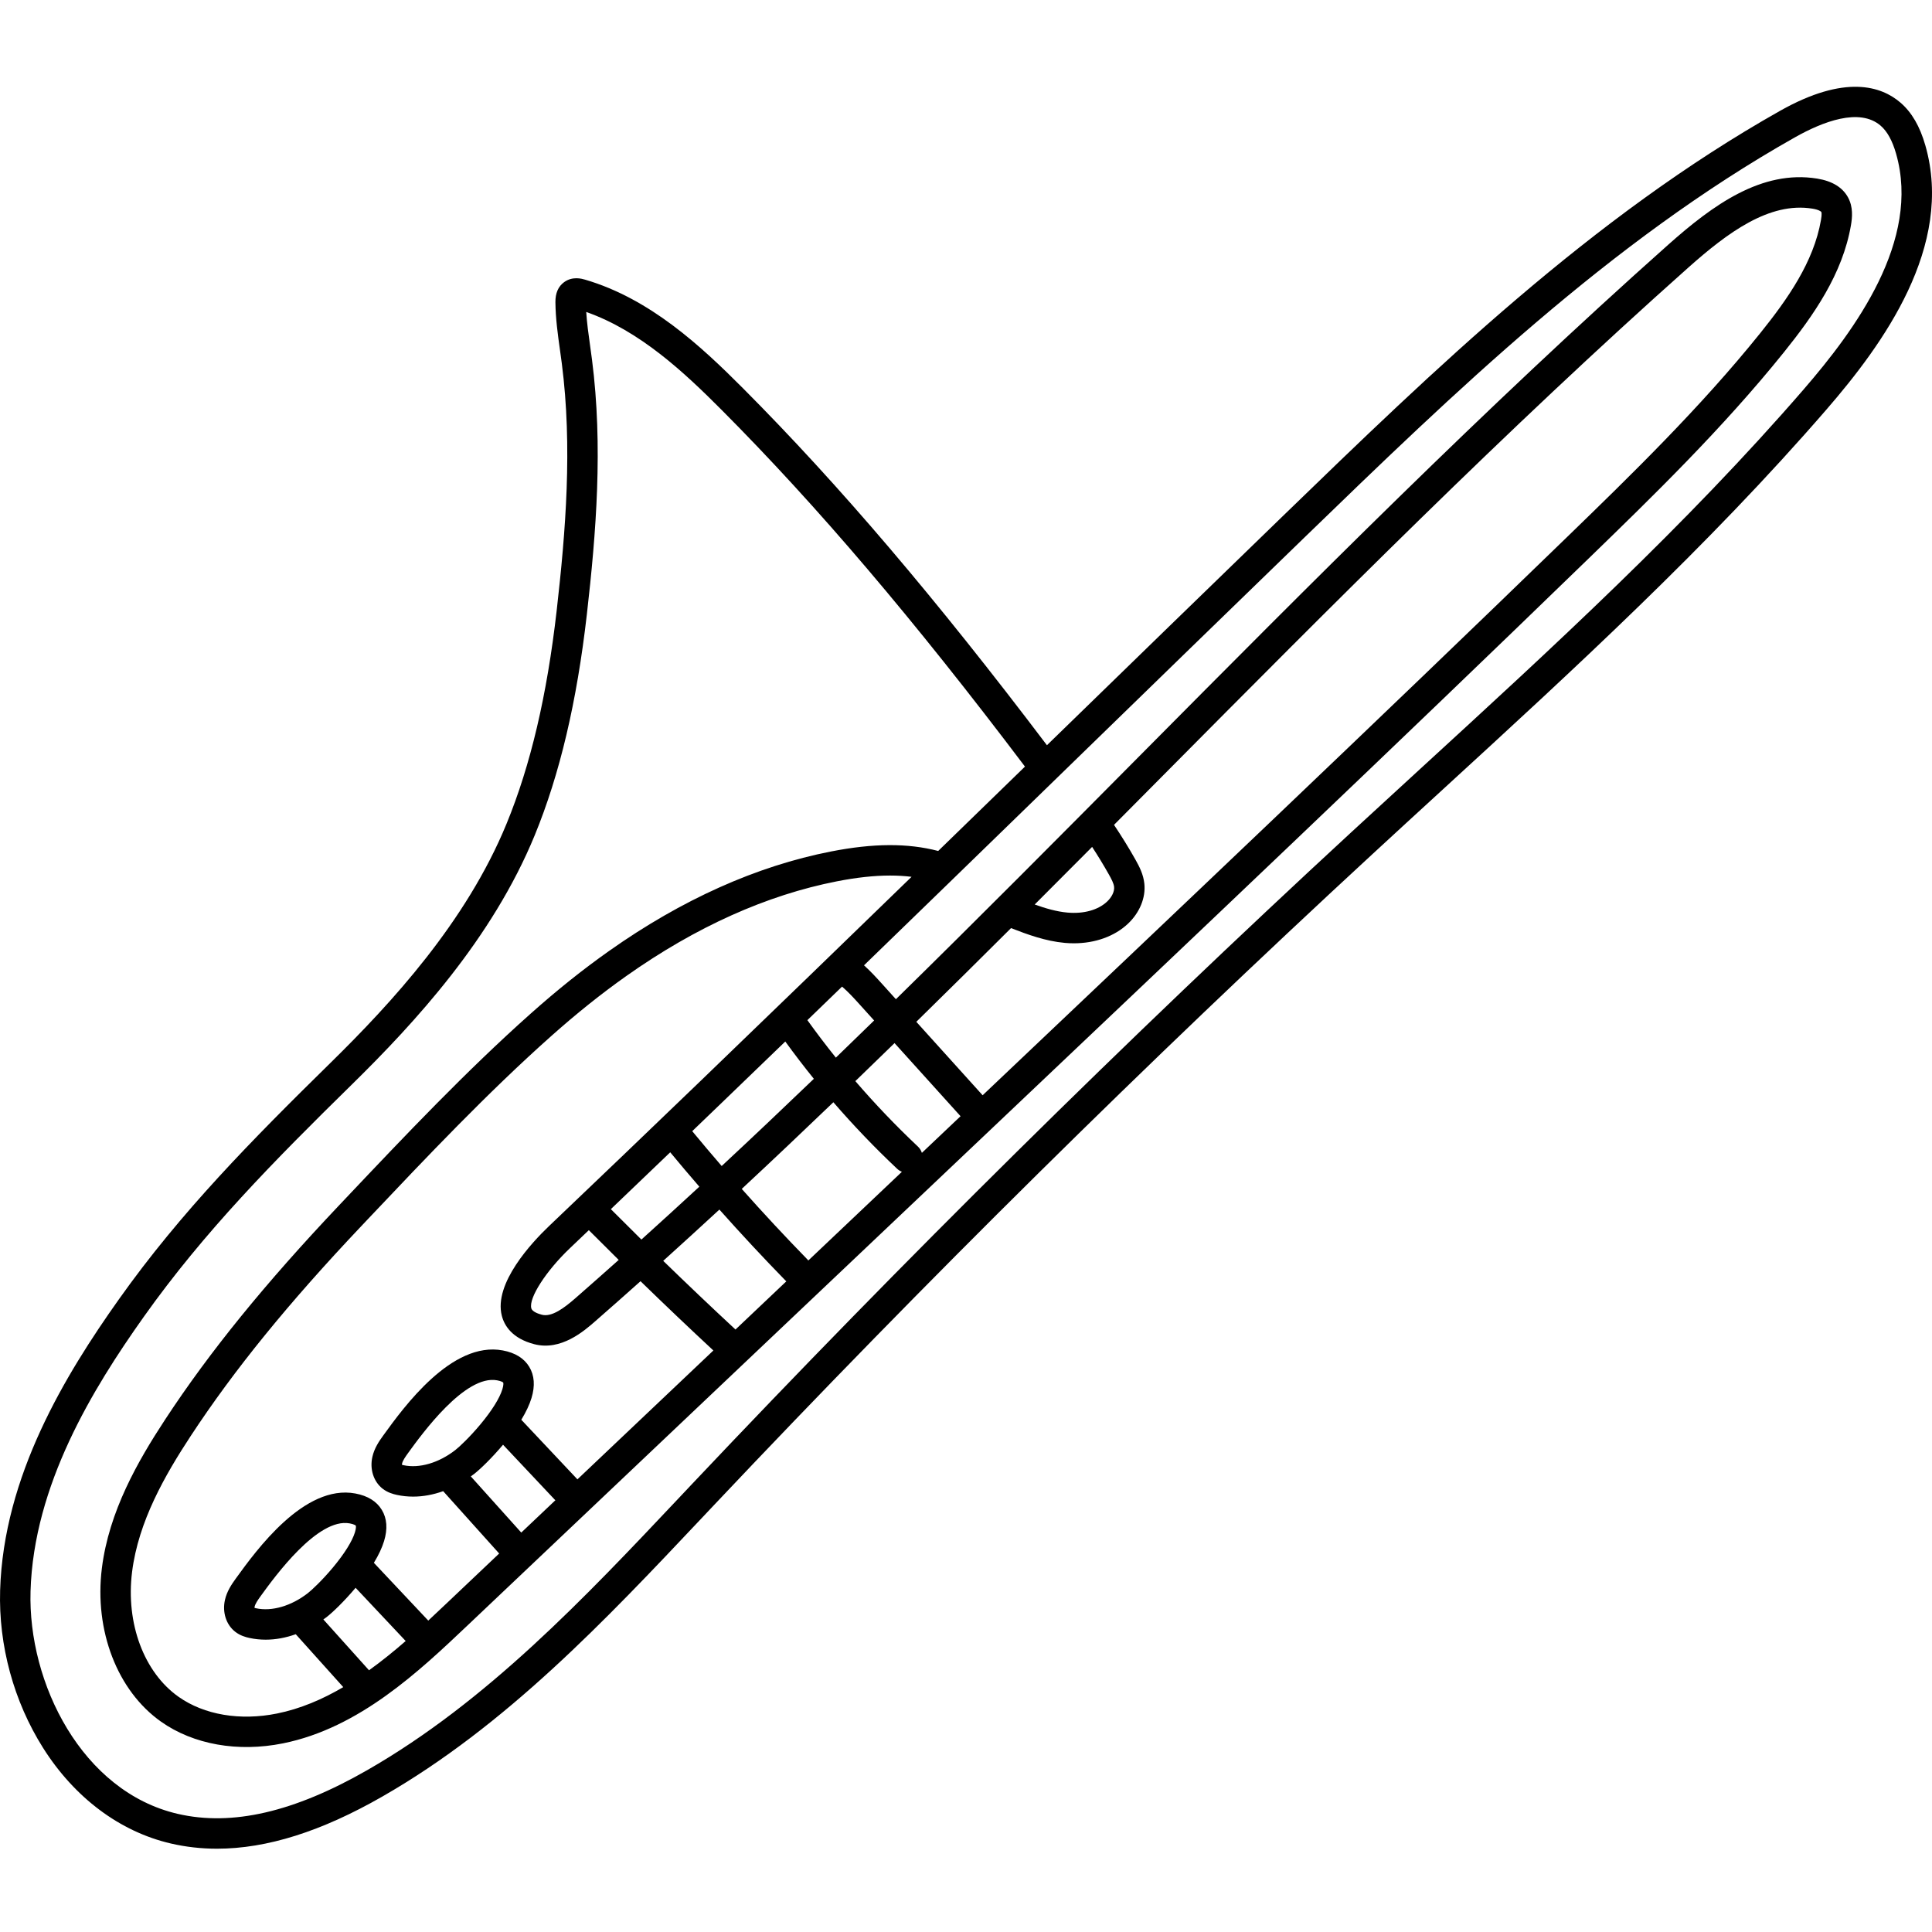 <svg height="511pt" viewBox="0 -22 511.999 511" width="511pt" xmlns="http://www.w3.org/2000/svg"><path d="m510.227 16.004c-1.441-5.027-3.59-8.723-6.57-11.293-5.059-4.371-14.695-7.547-31.871 2.129-50.027 28.195-91.66 68.523-131.918 107.52-19.973 19.348-40.238 39.059-59.836 58.121l-2.582 2.512c-29.406-38.875-55.023-68.961-80.469-94.516-11.273-11.32-24.734-23.82-41.918-28.863-.828-.242-3.344-.98-5.59.68-1.539 1.133-2.305 2.914-2.281 5.289.043 4.359.641 8.629 1.219 12.754.16 1.168.324 2.332.477 3.496 2.844 22.105 1.023 44.539-1.363 65.488-2.57 22.5-6.91 40.977-13.281 56.477-10.707 26.078-30.543 47.547-46.629 63.34-20.961 20.582-39.656 39.508-56.113 62.703-14.176 19.98-30.562 46.801-31.469 77.109-.434 14.605 3.605 29.43 11.371 41.742 8.344 13.223 20.375 22.227 33.875 25.355 3.969.918 8.043 1.379 12.242 1.379 13.227-.004 27.684-4.578 43.82-13.832 32.723-18.758 59.055-46.672 84.516-73.668l3.477-3.684c55.879-59.172 114.535-117.16 174.34-172.355 6.066-5.602 12.156-11.188 18.25-16.77 34.781-31.883 70.746-64.848 102.184-101.176 14.895-17.203 33.805-43.176 26.121-69.938zm-32.219 64.668c-31.133 35.973-66.926 68.777-101.535 100.504-6.098 5.59-12.195 11.18-18.273 16.789-59.938 55.32-118.723 113.438-174.73 172.742l-3.48 3.691c-25.059 26.566-50.973 54.039-82.66 72.203-19.414 11.133-35.844 14.926-50.23 11.59-25.344-5.871-39.734-34.609-39.008-59 .84-28.148 16.465-53.629 29.984-72.684 16.074-22.656 34.504-41.309 55.188-61.617 16.633-16.332 37.172-38.598 48.441-66.027 6.652-16.203 11.176-35.379 13.828-58.629 2.449-21.453 4.305-44.473 1.352-67.43-.156-1.195-.32-2.391-.488-3.582-.438-3.113-.852-6.09-1.039-9.047 14.195 4.992 25.941 15.977 35.914 25.992 25.355 25.465 50.922 55.523 80.355 94.488l-3.754 3.652c-6.316 6.145-12.738 12.387-19.242 18.707-8.098-2.109-17.176-2.059-28.395.137-19.742 3.863-39.539 12.738-58.836 26.371-6.918 4.887-13.707 10.312-20.75 16.586-17.18 15.301-33.328 32.363-48.945 48.867l-1.766 1.867c-19.715 20.828-34.379 38.879-46.141 56.797-7.25 11.043-14.918 24.371-16.801 39.465-2.059 16.527 4.102 32.488 15.691 40.664 8.582 6.055 20.363 8.145 32.316 5.738 20.223-4.07 36.145-19.164 48.941-31.293l140.996-133.645c51.363-48.684 104.473-99.023 156.145-149.141 16.586-16.082 35.383-34.316 51.664-54.566 7.914-9.844 15.547-20.742 17.773-33.68.359-2.086.598-4.805-.75-7.32-1.445-2.691-4.207-4.383-8.207-5.031-14.703-2.375-27.633 6.996-39.41 17.473-48.512 43.168-94.992 90.012-139.945 135.316-21.25 21.418-42.82 43.152-64.785 64.684l-3.617-4.008c-1.512-1.672-3.07-3.383-4.836-4.973 15.223-14.75 30.145-29.254 44.52-43.234l12.164-11.828c19.594-19.062 39.855-38.77 59.82-58.109 39.895-38.645 81.145-78.605 130.266-106.289 7.23-4.07 17.023-7.91 22.645-3.055 1.758 1.52 3.094 3.945 4.094 7.418 6.602 23-10.805 46.652-24.473 62.445zm-250.188 163.027 3.832 4.242c-3.371 3.289-6.75 6.57-10.141 9.844-2.605-3.246-5.121-6.559-7.547-9.934 3.074-2.973 6.141-5.938 9.191-8.891 1.617 1.387 3.109 3.012 4.664 4.738zm61.605-41.758c1.559 2.387 3.047 4.832 4.438 7.305.672 1.195 1.285 2.344 1.383 3.285.129 1.199-.578 2.688-1.844 3.887-2.375 2.246-6.207 3.312-10.508 2.926-2.898-.258-5.809-1.113-8.688-2.141 5.09-5.094 10.164-10.184 15.219-15.262zm-21.488 21.52c4.309 1.676 9.121 3.453 14.234 3.914.809.074 1.613.109 2.406.109 5.664 0 10.809-1.844 14.367-5.211 3.098-2.934 4.715-6.891 4.32-10.594-.258-2.465-1.316-4.508-2.375-6.391-1.754-3.121-3.664-6.203-5.664-9.188 4.246-4.277 8.488-8.547 12.707-12.801 44.867-45.215 91.258-91.969 139.582-134.969 10.293-9.156 21.379-17.379 32.766-15.539 1.738.281 2.324.766 2.383.883.051.09.191.52-.09 2.141-1.914 11.129-8.875 20.996-16.109 29.996-15.969 19.863-34.578 37.91-50.992 53.832-51.281 49.734-103.996 99.707-155.066 148.113l-17.574-19.465c8.43-8.258 16.793-16.547 25.105-24.832zm-13.473 49.746c.031.035.066.059.102.09l-10.258 9.723c-.203-.613-.539-1.188-1.039-1.66-5.82-5.48-11.363-11.285-16.594-17.352 3.473-3.352 6.934-6.711 10.387-10.074zm-59.559 56.637c-.023-.023-.043-.051-.066-.074-6.398-5.938-12.773-12.004-19.078-18.129 4.984-4.5 9.945-9.031 14.887-13.59 5.734 6.441 11.613 12.758 17.598 18.891.043.047.098.078.145.121zm-38.859-26.336c2.621 2.633 5.258 5.262 7.918 7.883-3.832 3.418-7.672 6.816-11.527 10.188-2.895 2.527-6.203 5.023-8.824 4.344-.949-.246-2.574-.801-2.816-1.734-.703-2.719 3.895-9.863 10.254-15.918 1.66-1.578 3.324-3.168 4.996-4.762zm5.836-5.57c5.137-4.906 10.367-9.918 15.734-15.066 2.535 3.059 5.105 6.098 7.715 9.113-5.094 4.703-10.211 9.375-15.352 14.012-2.719-2.68-5.418-5.367-8.098-8.059zm46.227-44.426c2.434 3.359 4.961 6.656 7.57 9.887-8.086 7.762-16.223 15.477-24.426 23.109-2.641-3.055-5.242-6.137-7.805-9.238 2.816-2.707 5.664-5.445 8.57-8.242 5.387-5.184 10.746-10.355 16.09-15.516zm6.098 58.039c-.066-.078-.117-.164-.191-.238-5.934-6.082-11.762-12.348-17.445-18.738 8.156-7.586 16.242-15.254 24.281-22.965 5.328 6.156 10.969 12.047 16.887 17.621.383.359.816.625 1.273.809zm-27.777-48.332c-14.562 14.02-27.953 26.848-40.938 39.211-4.5 4.289-14.727 15.184-12.5 23.781.668 2.582 2.703 5.984 8.598 7.516 7.094 1.84 13.211-3.508 16.152-6.078 4.02-3.508 8.016-7.055 12.004-10.613 6.379 6.203 12.828 12.344 19.305 18.359l-36.043 34.164c-.043-.051-.074-.109-.121-.16l-14.734-15.648c1.258-2.066 2.164-3.992 2.703-5.762.977-3.215.777-6-.602-8.27-1.371-2.266-3.73-3.727-7.016-4.34-13.516-2.535-26.219 15.008-31.645 22.5-1.188 1.633-2.387 3.422-2.902 5.684-.754 3.281.316 6.602 2.715 8.465 1.309 1.016 2.727 1.414 3.816 1.648 1.387.297 2.812.445 4.258.445 2.629 0 5.32-.496 7.965-1.445l14.84 16.523-13.887 13.164c-1.582 1.5-3.219 3.047-4.902 4.613l-14.414-15.312c1.262-2.066 2.164-3.992 2.703-5.762.98-3.215.777-6-.602-8.27-1.371-2.266-3.73-3.727-7.012-4.34-13.523-2.531-26.223 15.008-31.648 22.5-1.184 1.633-2.383 3.418-2.902 5.684-.75 3.281.316 6.602 2.719 8.465 1.305 1.016 2.723 1.414 3.812 1.648 1.387.297 2.812.445 4.258.445 2.629 0 5.32-.496 7.969-1.445l12.59 14.02c-5.5 3.23-11.352 5.746-17.559 6.996-9.789 1.973-19.297.359-26.074-4.422-9.191-6.484-14.035-19.469-12.336-33.078 1.676-13.457 8.797-25.77 15.535-36.039 11.496-17.512 25.879-35.207 45.262-55.68l1.762-1.867c15.504-16.379 31.531-33.32 48.453-48.387 6.816-6.07 13.371-11.312 20.039-16.023 18.363-12.973 37.113-21.398 55.73-25.043 5.219-1.02 9.871-1.531 14.109-1.531 1.98 0 3.871.113 5.684.336-17.934 17.41-36.441 35.34-55.145 53.348zm-48.289 120.43-13.375-14.891c.277-.203.559-.391.836-.605 1.629-1.262 4.715-4.227 7.707-7.785l13.707 14.559c.051.055.117.094.172.148zm-5-38.008c-.723 2.387-2.801 5.711-5.852 9.363-2.824 3.379-5.566 5.953-6.633 6.781-4.398 3.414-9.531 4.914-13.738 4.008-.176-.039-.309-.07-.398-.098-.004-.09 0-.207.031-.332.18-.789.848-1.754 1.57-2.758 3.746-5.168 15.145-20.891 23.633-19.301 1.094.203 1.539.508 1.602.59.051.105.121.656-.215 1.746zm-35.348 74.5-12.098-13.469c.277-.203.562-.391.836-.605 1.629-1.262 4.715-4.227 7.707-7.785l13.273 14.102c-3.09 2.688-6.328 5.324-9.719 7.758zm-3.723-36.586c-.723 2.387-2.805 5.711-5.852 9.363-2.824 3.379-5.566 5.953-6.633 6.781-4.398 3.414-9.531 4.914-13.738 4.008-.176-.039-.309-.07-.398-.098-.004-.09 0-.207.031-.332.18-.789.848-1.754 1.574-2.758 3.742-5.168 15.141-20.891 23.629-19.301 1.094.203 1.539.508 1.605.586.051.109.117.66-.219 1.75zm0 0"/></svg>